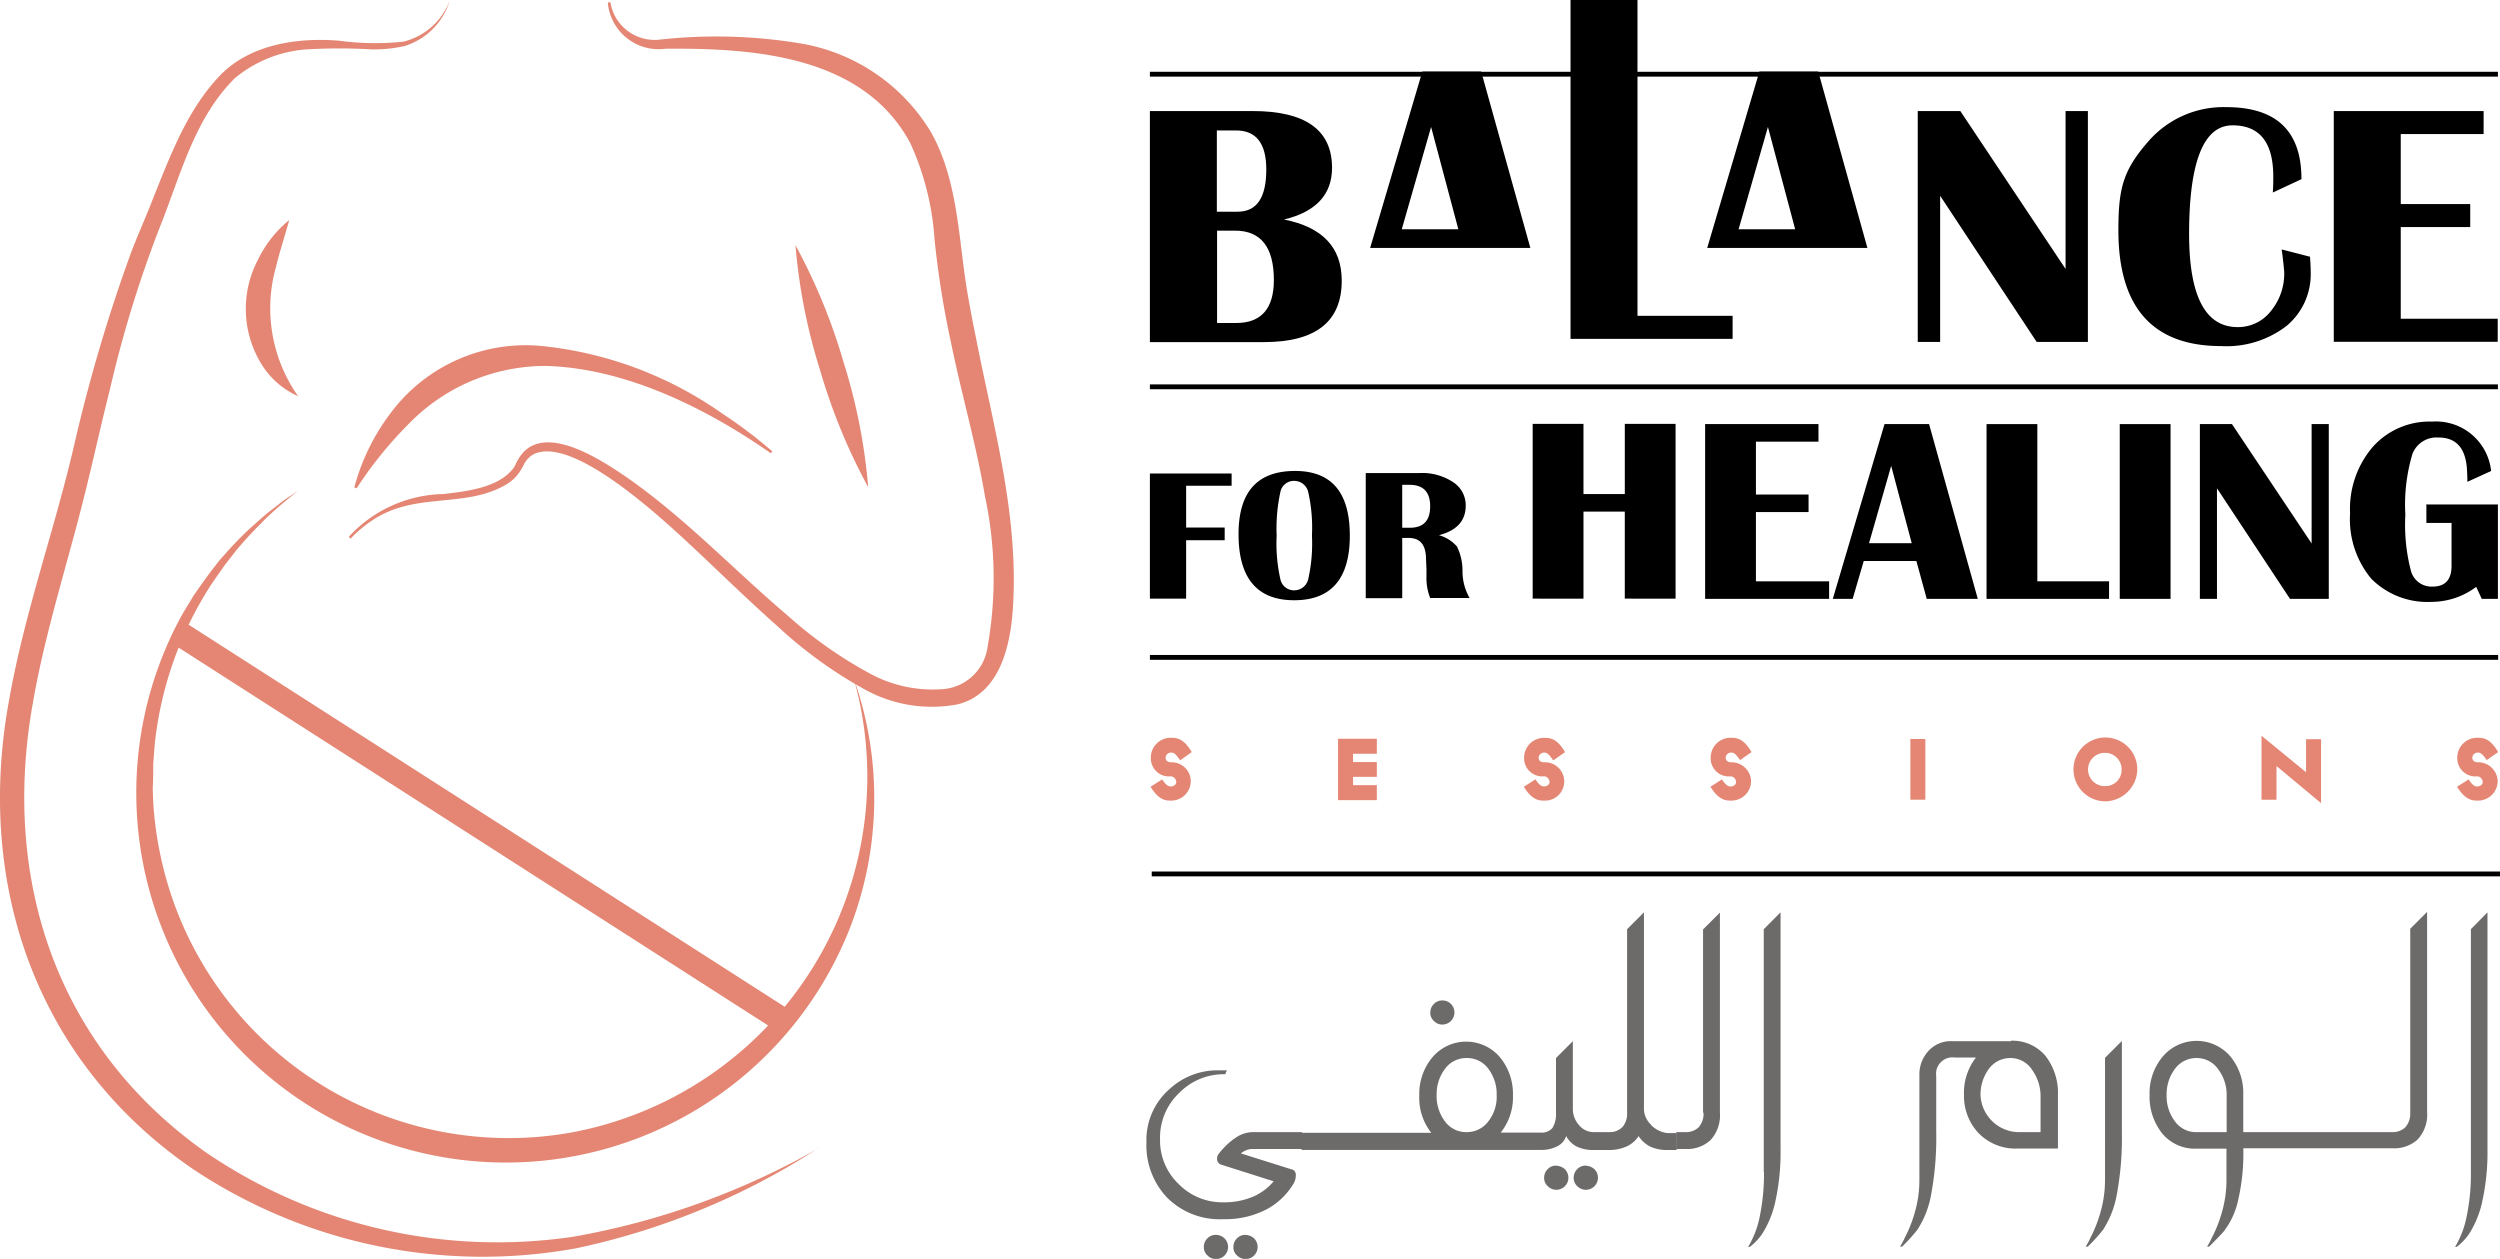 <svg xmlns="http://www.w3.org/2000/svg" width="141" height="71" viewBox="0 0 141 71">
  <g id="Uterine_Fibroids_SVG___1_1_1_" data-name="Uterine Fibroids SVG__ (1) (1) (1)" transform="translate(-0.004)">
    <g id="Group_145" data-name="Group 145" transform="translate(64.858)">
      <g id="Group_144" data-name="Group 144">
        <g id="Group_143" data-name="Group 143" transform="translate(0.039 41.497)">
          <path id="Path_18538" data-name="Path 18538" d="M51.547,33.223c-.3-.43-.391-.43-.508-.43a.3.3,0,0,0-.312.286c0,.169.13.26.313.26a1.077,1.077,0,0,1,1.107,1.042,1.106,1.106,0,0,1-1.133,1.12c-.273,0-.677-.026-1.133-.781l.651-.417c.247.378.391.4.495.4.143,0,.313-.1.3-.26a.334.334,0,0,0-.3-.312,1.023,1.023,0,0,1-1.133-1.068,1.12,1.12,0,0,1,1.133-1.107c.326,0,.716.026,1.172.807l-.638.456Z" transform="translate(-49.88 -31.843)" fill="#e48673"/>
          <path id="Path_18539" data-name="Path 18539" d="M58,35.424V32h2.188v.846H58.846v.469h1.341v.833H58.846v.469h1.341v.846H58Z" transform="translate(-47.427 -31.831)" fill="#e48673"/>
          <path id="Path_18540" data-name="Path 18540" d="M67.7,33.223c-.3-.43-.391-.43-.508-.43a.3.3,0,0,0-.312.286c0,.169.13.26.313.26a1.082,1.082,0,1,1-.013,2.161c-.273,0-.677-.026-1.133-.781L66.7,34.3c.247.378.378.4.495.4.143,0,.313-.1.3-.26a.334.334,0,0,0-.3-.312,1.023,1.023,0,0,1-1.133-1.068A1.12,1.12,0,0,1,67.2,31.96c.326,0,.716.026,1.172.807l-.651.456Z" transform="translate(-44.995 -31.843)" fill="#e48673"/>
          <path id="Path_18541" data-name="Path 18541" d="M75.81,33.223c-.3-.43-.391-.43-.508-.43a.3.3,0,0,0-.312.286c0,.169.13.26.313.26a1.1,1.1,0,0,1,1.12,1.042,1.11,1.11,0,0,1-1.146,1.12c-.273,0-.677-.026-1.146-.781l.651-.417c.247.378.378.4.495.4.143,0,.313-.1.3-.26a.334.334,0,0,0-.3-.312,1.023,1.023,0,0,1-1.133-1.068,1.12,1.12,0,0,1,1.133-1.107c.326,0,.716.026,1.172.807l-.651.456Z" transform="translate(-42.555 -31.843)" fill="#e48673"/>
          <path id="Path_18542" data-name="Path 18542" d="M82.79,35.434V32.01h.846v3.424Z" transform="translate(-39.938 -31.828)" fill="#e48673"/>
          <path id="Path_18543" data-name="Path 18543" d="M91.656,35.544a1.8,1.8,0,1,1,1.81-1.81A1.837,1.837,0,0,1,91.656,35.544Zm0-2.734a.938.938,0,1,0,0,1.875.907.907,0,0,0,.924-.937A.931.931,0,0,0,91.656,32.809Z" transform="translate(-37.815 -31.846)" fill="#e48673"/>
          <path id="Path_18544" data-name="Path 18544" d="M98.846,33.589v1.888H98V31.87l2.513,2.057V32.065h.846v3.607l-2.5-2.083Z" transform="translate(-35.344 -31.87)" fill="#e48673"/>
          <path id="Path_18545" data-name="Path 18545" d="M108.15,33.223c-.3-.43-.391-.43-.508-.43a.3.3,0,0,0-.312.286c0,.169.13.26.312.26a1.1,1.1,0,0,1,1.12,1.042,1.11,1.11,0,0,1-1.146,1.12c-.273,0-.677-.026-1.146-.781l.651-.417c.247.378.378.4.495.4.143,0,.313-.1.3-.26a.334.334,0,0,0-.3-.312,1.023,1.023,0,0,1-1.133-1.068,1.12,1.12,0,0,1,1.133-1.107c.326,0,.716.026,1.172.807l-.651.456Z" transform="translate(-32.785 -31.843)" fill="#e48673"/>
        </g>
        <path id="Path_18546" data-name="Path 18546" d="M71.846,0V17.812h5.365v1.3H68.07V0h3.776Z" transform="translate(-44.346)"/>
        <path id="Path_18547" data-name="Path 18547" d="M80.266,3.1H76.933L73.99,13.048h9.036L80.253,3.1Zm-4.505,8.893,1.654-5.768,1.536,5.768h-3.2Z" transform="translate(-42.558 0.936)"/>
        <path id="Path_18548" data-name="Path 18548" d="M65.666,3.1H62.333L59.39,13.048h9.036L65.653,3.1Zm-4.492,8.893,1.654-5.768,1.536,5.768h-3.2Z" transform="translate(-46.968 0.936)"/>
        <path id="Path_18549" data-name="Path 18549" d="M49.85,17.844V4.81h5.794c2.982,0,4.479,1.068,4.479,3.2,0,1.51-.911,2.487-2.708,2.917,2.174.43,3.255,1.576,3.255,3.451q0,3.457-4.375,3.464H49.85Zm3.789-7.357H54.8c1.081,0,1.615-.794,1.615-2.383,0-1.471-.573-2.2-1.706-2.2H53.626v4.583Zm0,6.276H54.72c1.406,0,2.122-.807,2.122-2.422,0-1.849-.729-2.786-2.188-2.786H53.639v5.208h0Z" transform="translate(-49.85 1.453)"/>
        <path id="Path_18550" data-name="Path 18550" d="M92.706,4.81V17.831H89.816L84.373,9.589v8.242H83.11V4.81h2.4l5.937,8.906V4.81h1.25Z" transform="translate(-39.803 1.453)"/>
        <path id="Path_18551" data-name="Path 18551" d="M100.993,12.661l1.615.417q.039.508.039.859a3.788,3.788,0,0,1-1.367,3.047,5.542,5.542,0,0,1-3.685,1.133c-3.854,0-5.794-2.174-5.794-6.523,0-2.4.273-3.4,1.693-5.026a5.61,5.61,0,0,1,4.4-1.927q4.238,0,4.232,4.062l-1.615.755c.026-.391.026-.677.026-.9q0-2.891-2.3-2.891-2.441,0-2.448,6.12,0,5.254,2.734,5.26a2.348,2.348,0,0,0,1.875-.9,3.331,3.331,0,0,0,.755-2.24c-.026-.273-.065-.69-.143-1.25Z" transform="translate(-37.178 1.402)"/>
        <path id="Path_18552" data-name="Path 18552" d="M109.581,4.81v1.3h-4.674v3.945h3.919v1.3h-3.919v5.169h5.469v1.3H101.13V4.81Z" transform="translate(-34.359 1.453)"/>
        <path id="Path_18553" data-name="Path 18553" d="M54.459,20.49v.716H51.894v2.357h2.174v.716H51.894v3.294H49.85V20.516h4.609Z" transform="translate(-49.85 6.19)"/>
        <path id="Path_18554" data-name="Path 18554" d="M56.88,20.4c2.057,0,3.086,1.211,3.086,3.646s-1.055,3.646-3.138,3.646-3.138-1.237-3.138-3.724c0-2.4,1.068-3.568,3.19-3.568Zm-.052.56a.774.774,0,0,0-.781.638,9.743,9.743,0,0,0-.208,2.448,9.145,9.145,0,0,0,.208,2.448.783.783,0,0,0,.781.638.806.806,0,0,0,.794-.638,9.145,9.145,0,0,0,.208-2.448,9.145,9.145,0,0,0-.208-2.448A.81.81,0,0,0,56.828,20.96Z" transform="translate(-48.69 6.162)"/>
        <path id="Path_18555" data-name="Path 18555" d="M59.2,27.547V20.49h3.034A3.152,3.152,0,0,1,64.122,21a1.549,1.549,0,0,1,.716,1.328c0,.859-.508,1.406-1.51,1.667a2.089,2.089,0,0,1,1.016.638,3.071,3.071,0,0,1,.313,1.341,3.043,3.043,0,0,0,.4,1.563H62.833a3.082,3.082,0,0,1-.208-1.224v-.417L62.6,25.36c0-.82-.326-1.211-.99-1.211h-.352v3.4H59.213Zm2.057-3.971h.417c.781,0,1.159-.4,1.159-1.211s-.391-1.211-1.159-1.211h-.417v2.435Z" transform="translate(-47.026 6.19)"/>
        <path id="Path_18556" data-name="Path 18556" d="M69.295,23.308v4.909H66.43V18.36h2.865v3.958h2.331V18.36H74.49v9.857H71.625V23.308Z" transform="translate(-44.841 5.546)"/>
        <path id="Path_18557" data-name="Path 18557" d="M80.293,18.37v.99H76.765v2.982h2.969v.99H76.765v3.906h4.128v.99H73.9V18.37h6.393Z" transform="translate(-42.585 5.549)"/>
        <path id="Path_18558" data-name="Path 18558" d="M84.86,18.37l2.747,9.857H84.729l-.586-2.135H81.175l-.625,2.135H79.43l2.917-9.857h2.5Zm-3.4,6.719h2.422l-1.159-4.362-1.25,4.362Z" transform="translate(-40.914 5.549)"/>
        <path id="Path_18559" data-name="Path 18559" d="M88.955,18.37v8.867H93v.99H86.09V18.37Z" transform="translate(-38.903 5.549)"/>
        <path id="Path_18560" data-name="Path 18560" d="M94.725,18.37v9.857H91.86V18.37Z" transform="translate(-37.16 5.549)"/>
        <path id="Path_18561" data-name="Path 18561" d="M102.6,18.37v9.857h-2.187L96.294,21.99v6.237H95.33V18.37h1.81l4.492,6.732V18.37h.964Z" transform="translate(-36.111 5.549)"/>
        <path id="Path_18562" data-name="Path 18562" d="M106.124,22.934h4.049V28.26h-.911l-.313-.677a4.2,4.2,0,0,1-2.513.846,4.463,4.463,0,0,1-3.4-1.3,5.234,5.234,0,0,1-1.2-3.685,5.365,5.365,0,0,1,1.276-3.75,4.284,4.284,0,0,1,3.359-1.432,3.126,3.126,0,0,1,3.32,2.786l-1.341.612v-.234l-.026-.534c-.091-1.159-.625-1.732-1.6-1.732a1.454,1.454,0,0,0-1.471.924,9.982,9.982,0,0,0-.4,3.437,10.257,10.257,0,0,0,.326,3.2,1.2,1.2,0,0,0,1.211.846c.716,0,1.068-.391,1.068-1.172V23.976h-1.419v-1h0Z" transform="translate(-34.145 5.516)"/>
        <rect id="Rectangle_32" data-name="Rectangle 32" width="76.029" height="0.273" transform="translate(0 4.049)"/>
        <rect id="Rectangle_33" data-name="Rectangle 33" width="76.029" height="0.273" transform="translate(0 21.68)"/>
        <rect id="Rectangle_34" data-name="Rectangle 34" width="76.042" height="0.273" transform="translate(0 36.94)"/>
      </g>
      <rect id="Rectangle_35" data-name="Rectangle 35" width="76.042" height="0.273" transform="translate(0.104 49.154)"/>
    </g>
    <g id="Group_146" data-name="Group 146" transform="translate(0.004 0.026)">
      <path id="Path_18563" data-name="Path 18563" d="M46.442,32.557a20.263,20.263,0,0,1-.286,13.932A20.846,20.846,0,1,1,8.421,28.937c.2-.365.521-.872.729-1.224.378-.547.846-1.211,1.25-1.719a6.337,6.337,0,0,1,.456-.547,20.405,20.405,0,0,1,1.471-1.523c.156-.13.638-.573.794-.7.221-.2.612-.482.833-.664.326-.273.82-.56,1.146-.807-.521.417-1.133.911-1.6,1.354a6.046,6.046,0,0,0-.508.495c-.495.482-.99,1.029-1.419,1.536-.156.2-.495.638-.651.833-.312.456-.7.977-.977,1.432a20.546,20.546,0,0,0-2.956,8.411c-.052.391-.078.977-.117,1.367,0,.456,0,.924-.026,1.367,0,.234.026.807.039,1.029a20.734,20.734,0,0,0,1,5.026A20.065,20.065,0,0,0,30.426,58a20.418,20.418,0,0,0,16-25.456" transform="translate(1.77 5.852)" fill="#e48673"/>
      <path id="Path_18564" data-name="Path 18564" d="M38.84,21.2c-3.633-2.539-8.177-4.792-12.656-4.922a10.743,10.743,0,0,0-7.435,2.943,22.507,22.507,0,0,0-3.268,3.958l-.13-.052a12.113,12.113,0,0,1,2.5-4.753,9.5,9.5,0,0,1,8.359-3.19,21.464,21.464,0,0,1,9.909,3.789A26.082,26.082,0,0,1,38.931,21.1l-.091.091Z" transform="translate(4.632 4.336)" fill="#e48673"/>
      <path id="Path_18565" data-name="Path 18565" d="M15.149,30.207a7.435,7.435,0,0,1,5.3-2.37c1.289-.156,3.047-.339,3.906-1.406a1.041,1.041,0,0,0,.169-.286c.026-.039.065-.13.091-.169,1.25-2.422,4.766-.052,6.276.99,3.229,2.266,5.951,5.156,8.945,7.7a24.244,24.244,0,0,0,4.714,3.32,7.421,7.421,0,0,0,4,.859,2.757,2.757,0,0,0,2.591-2.4,22.072,22.072,0,0,0-.156-8.516c-.482-2.878-1.315-5.729-1.9-8.594a52.748,52.748,0,0,1-.937-5.859,15.446,15.446,0,0,0-1.367-5.43C44.133,3.111,37.988,2.681,32.988,2.72a2.879,2.879,0,0,1-3.268-2.6L29.863.09A2.527,2.527,0,0,0,32.61,2.212a28.994,28.994,0,0,1,7.8.182,10.636,10.636,0,0,1,7.526,5.013c1.51,2.656,1.562,5.924,2.018,8.776.156.951.339,1.914.534,2.865.951,4.844,2.318,9.674,2.109,14.661-.078,2.24-.573,5.352-3.151,5.99a7.818,7.818,0,0,1-5.312-.885A24.8,24.8,0,0,1,39.3,35.3c-1.419-1.263-2.93-2.708-4.31-4.023C33.3,29.7,27.818,24.4,25.5,25.611a1.407,1.407,0,0,0-.534.6l-.039.078-.052.091a2.365,2.365,0,0,1-.807.872c-2.4,1.471-5.247.378-7.747,2.148a7,7,0,0,0-1.107.951l-.1-.1Z" transform="translate(4.56 0.001)" fill="#e48673"/>
      <path id="Path_18566" data-name="Path 18566" d="M34.46,10.75a33.011,33.011,0,0,1,2.721,6.628,32.207,32.207,0,0,1,1.38,7.018,33.012,33.012,0,0,1-2.721-6.628,32.056,32.056,0,0,1-1.38-7.018" transform="translate(10.405 3.054)" fill="#e48673"/>
      <path id="Path_18567" data-name="Path 18567" d="M13.632,19.588a4.635,4.635,0,0,1-2.161-1.927,5.941,5.941,0,0,1-.143-5.768A6.553,6.553,0,0,1,13.1,9.64c-.065.234-.13.469-.2.69-.182.651-.391,1.289-.547,1.953A8.593,8.593,0,0,0,13.619,19.6" transform="translate(3.213 2.745)" fill="#e48673"/>
      <path id="Path_18568" data-name="Path 18568" d="M46.158,64.752A40.576,40.576,0,0,1,32.486,70.4,29.451,29.451,0,0,1,10.9,65.938C2,59.852-1.394,49.807.52,39.465c.859-4.874,2.526-9.478,3.646-14.274A91.907,91.907,0,0,1,7.278,14.565c.4-1.122.951-2.308,1.367-3.4.977-2.424,1.927-5,3.789-6.937C14.14,2.483,16.8,2.1,19.126,2.289a15,15,0,0,0,3.646.052A3.772,3.772,0,0,0,25.376.02a3.87,3.87,0,0,1-2.539,2.566,7.657,7.657,0,0,1-1.875.193,31.711,31.711,0,0,0-3.672,0A7.131,7.131,0,0,0,13.254,4.4C11.08,6.545,10.259,9.6,9.192,12.36A66.764,66.764,0,0,0,6.21,21.928C5.611,24.3,5.1,26.7,4.478,29.072c-.924,3.52-2.018,7.053-2.63,10.625C.09,49.6,3.176,59,11.574,64.958a29.158,29.158,0,0,0,20.781,4.784,42.978,42.978,0,0,0,13.8-4.977" transform="translate(-0.004 -0.02)" fill="#e48673"/>
      <line id="Line_4" data-name="Line 4" x1="33.854" y1="21.706" transform="translate(10.256 35.797)" fill="none"/>
      <rect id="Rectangle_36" data-name="Rectangle 36" width="1.393" height="40.195" transform="translate(9.877 36.374) rotate(-57.34)" fill="#e48673"/>
    </g>
    <g id="Group_147" data-name="Group 147" transform="translate(64.663 51.43)">
      <path id="Path_18569" data-name="Path 18569" d="M54.622,50.77a4.37,4.37,0,0,0-.794.768l-.052.065a.423.423,0,0,0-.091.26.332.332,0,0,0,.234.352l2.956.938a3.148,3.148,0,0,1-1.172.872,4.2,4.2,0,0,1-1.68.313A3.441,3.441,0,0,1,51.51,53.3a3.391,3.391,0,0,1-1.042-2.513,3.47,3.47,0,0,1,1.107-2.643,3.506,3.506,0,0,1,2.565-1.029l.1-.221h-.521a3.982,3.982,0,0,0-2.7,1.042A3.823,3.823,0,0,0,49.7,50.966a4.284,4.284,0,0,0,1.133,3.073,4.18,4.18,0,0,0,3.216,1.25,5.019,5.019,0,0,0,2.461-.573,3.912,3.912,0,0,0,1.471-1.406.906.906,0,0,0,.143-.482.314.314,0,0,0-.052-.221.232.232,0,0,0-.156-.117l-2.891-.911a1.231,1.231,0,0,1,.313-.182.864.864,0,0,1,.365-.065h2.773V50.38H55.69a1.741,1.741,0,0,0-1.055.391Z" transform="translate(-49.7 -37.958)" fill="#6d6a6a"/>
      <path id="Path_18570" data-name="Path 18570" d="M54.147,54.02a.648.648,0,0,0-.482.2.669.669,0,0,0-.2.482.613.613,0,0,0,.208.482.669.669,0,0,0,.482.2.681.681,0,0,0,.482-1.159.722.722,0,0,0-.495-.2Z" transform="translate(-48.561 -35.804)" fill="#6d6a6a"/>
      <path id="Path_18571" data-name="Path 18571" d="M52.867,54.02a.648.648,0,0,0-.482.2.669.669,0,0,0-.2.482.613.613,0,0,0,.208.482.669.669,0,0,0,.482.2.681.681,0,0,0,.482-1.159A.7.7,0,0,0,52.867,54.02Z" transform="translate(-48.948 -35.804)" fill="#6d6a6a"/>
      <path id="Path_18572" data-name="Path 18572" d="M62.677,45.224a.681.681,0,0,0,.482-1.159.669.669,0,0,0-.482-.2.648.648,0,0,0-.482.2.669.669,0,0,0-.2.482.613.613,0,0,0,.208.482A.639.639,0,0,0,62.677,45.224Z" transform="translate(-45.984 -38.87)" fill="#6d6a6a"/>
      <path id="Path_18573" data-name="Path 18573" d="M68.887,51.02a.648.648,0,0,0-.482.2.669.669,0,0,0-.2.482.613.613,0,0,0,.208.482.669.669,0,0,0,.482.2.681.681,0,0,0,.482-1.159.76.76,0,0,0-.495-.2Z" transform="translate(-44.108 -36.71)" fill="#6d6a6a"/>
      <path id="Path_18574" data-name="Path 18574" d="M67.607,51.02a.648.648,0,0,0-.482.2.669.669,0,0,0-.2.482.613.613,0,0,0,.208.482.669.669,0,0,0,.482.2.681.681,0,0,0,.482-1.159.788.788,0,0,0-.495-.2Z" transform="translate(-44.495 -36.71)" fill="#6d6a6a"/>
      <path id="Path_18575" data-name="Path 18575" d="M76.147,52.042a1.23,1.23,0,0,1-.417-.937V40.05L74.779,41V51.339a1.148,1.148,0,0,1-.273.833,1.025,1.025,0,0,1-.768.273h-.846a1.054,1.054,0,0,1-.82-.391,1.353,1.353,0,0,1-.352-.938v-3.8l-.951.951v3.086a1.5,1.5,0,0,1-.2.859.8.8,0,0,1-.677.26h-2.24a3.2,3.2,0,0,0,.69-2.1,3.252,3.252,0,0,0-.742-2.161,2.5,2.5,0,0,0-3.8.013,3.228,3.228,0,0,0-.742,2.161,3.193,3.193,0,0,0,.677,2.1H56.42v.964H69.91a1.918,1.918,0,0,0,.937-.208.964.964,0,0,0,.495-.573,1.412,1.412,0,0,0,.586.586,2.1,2.1,0,0,0,.977.2h.846a2.374,2.374,0,0,0,1-.2,1.559,1.559,0,0,0,.677-.586,1.718,1.718,0,0,0,.638.586,2.254,2.254,0,0,0,1,.2h.508V52.5h-.508a1.539,1.539,0,0,1-.924-.443Zm-9.18-.221a1.512,1.512,0,0,1-1.237.625,1.478,1.478,0,0,1-1.237-.625,2.347,2.347,0,0,1-.456-1.458,2.378,2.378,0,0,1,.469-1.484,1.493,1.493,0,0,1,1.224-.612,1.478,1.478,0,0,1,1.237.625,2.347,2.347,0,0,1,.456,1.458A2.234,2.234,0,0,1,66.967,51.821Z" transform="translate(-47.67 -40.024)" fill="#6d6a6a"/>
      <path id="Path_18576" data-name="Path 18576" d="M74.186,51.336a1.148,1.148,0,0,1-.273.833,1.025,1.025,0,0,1-.768.273H72.65v.951h.495a1.95,1.95,0,0,0,1.432-.495,2.069,2.069,0,0,0,.534-1.562V40.06l-.951.951V51.349h0Z" transform="translate(-42.767 -40.021)" fill="#6d6a6a"/>
      <path id="Path_18577" data-name="Path 18577" d="M76.661,54.7a11.83,11.83,0,0,1-.234,2.474,5.231,5.231,0,0,1-.443,1.341c-.13.273-.208.4-.234.4h.117a3.134,3.134,0,0,0,.716-.768,5.558,5.558,0,0,0,.7-1.706,12.942,12.942,0,0,0,.313-3.06V40.05L76.648,41V54.7h0Z" transform="translate(-41.831 -40.024)" fill="#6d6a6a"/>
      <path id="Path_18578" data-name="Path 18578" d="M88.59,45.636H85.283a1.7,1.7,0,0,0-1.367.586,1.938,1.938,0,0,0-.482,1.3V53.5a6.522,6.522,0,0,1-.286,1.888,7.26,7.26,0,0,1-.534,1.328,3.711,3.711,0,0,1-.273.508h.117a9.583,9.583,0,0,0,.872-.964,5.411,5.411,0,0,0,.742-1.836,17.582,17.582,0,0,0,.312-3.672V47.6a.924.924,0,0,1,1.042-1.042h1.2a3.241,3.241,0,0,0-.677,2.1,3.057,3.057,0,0,0,.807,2.148,2.9,2.9,0,0,0,2.24.885h2.253V48.722a3.434,3.434,0,0,0-.69-2.24,2.434,2.434,0,0,0-1.966-.872Zm1.693,5.13h-1.3a2.185,2.185,0,0,1-2.1-2.083,2.431,2.431,0,0,1,.469-1.484,1.493,1.493,0,0,1,1.224-.612,1.448,1.448,0,0,1,1.237.7,2.526,2.526,0,0,1,.456,1.471v2.005h0Z" transform="translate(-39.84 -38.344)" fill="#6d6a6a"/>
      <path id="Path_18579" data-name="Path 18579" d="M91.474,53.5a6.522,6.522,0,0,1-.286,1.888,7.26,7.26,0,0,1-.534,1.328,3.709,3.709,0,0,1-.273.508H90.5a9.583,9.583,0,0,0,.872-.964,5.411,5.411,0,0,0,.742-1.836,17.582,17.582,0,0,0,.312-3.672V45.62l-.951.951V53.5Z" transform="translate(-37.411 -38.341)" fill="#6d6a6a"/>
      <path id="Path_18580" data-name="Path 18580" d="M107.851,51.345a1.148,1.148,0,0,1-.273.833,1.025,1.025,0,0,1-.768.273H98.436v-2.1a3.25,3.25,0,0,0-.742-2.187,2.508,2.508,0,0,0-3.8.026,3.228,3.228,0,0,0-.742,2.161,3.321,3.321,0,0,0,.69,2.148,2.381,2.381,0,0,0,1.953.885h1.693v1.8a6.522,6.522,0,0,1-.286,1.888,7.261,7.261,0,0,1-.534,1.328,3.712,3.712,0,0,1-.273.508h.117c.495-.495.781-.794.846-.885a4.392,4.392,0,0,0,.755-1.589,11.725,11.725,0,0,0,.326-3.073h8.4a1.95,1.95,0,0,0,1.432-.495,2.069,2.069,0,0,0,.534-1.562V40.03l-.951.951V51.319h0ZM97.5,52.452H95.806a1.462,1.462,0,0,1-1.237-.625,2.347,2.347,0,0,1-.456-1.458,2.378,2.378,0,0,1,.469-1.484,1.493,1.493,0,0,1,1.224-.612,1.468,1.468,0,0,1,1.237.664,2.351,2.351,0,0,1,.456,1.432v2.083Z" transform="translate(-36.575 -40.03)" fill="#6d6a6a"/>
      <path id="Path_18581" data-name="Path 18581" d="M107.281,41V54.7a11.83,11.83,0,0,1-.234,2.474,5.231,5.231,0,0,1-.443,1.341c-.13.273-.208.4-.234.4h.117a3.134,3.134,0,0,0,.716-.768,5.558,5.558,0,0,0,.7-1.706,12.941,12.941,0,0,0,.313-3.06V40.05l-.938.951Z" transform="translate(-32.581 -40.024)" fill="#6d6a6a"/>
    </g>
  </g>
</svg>
